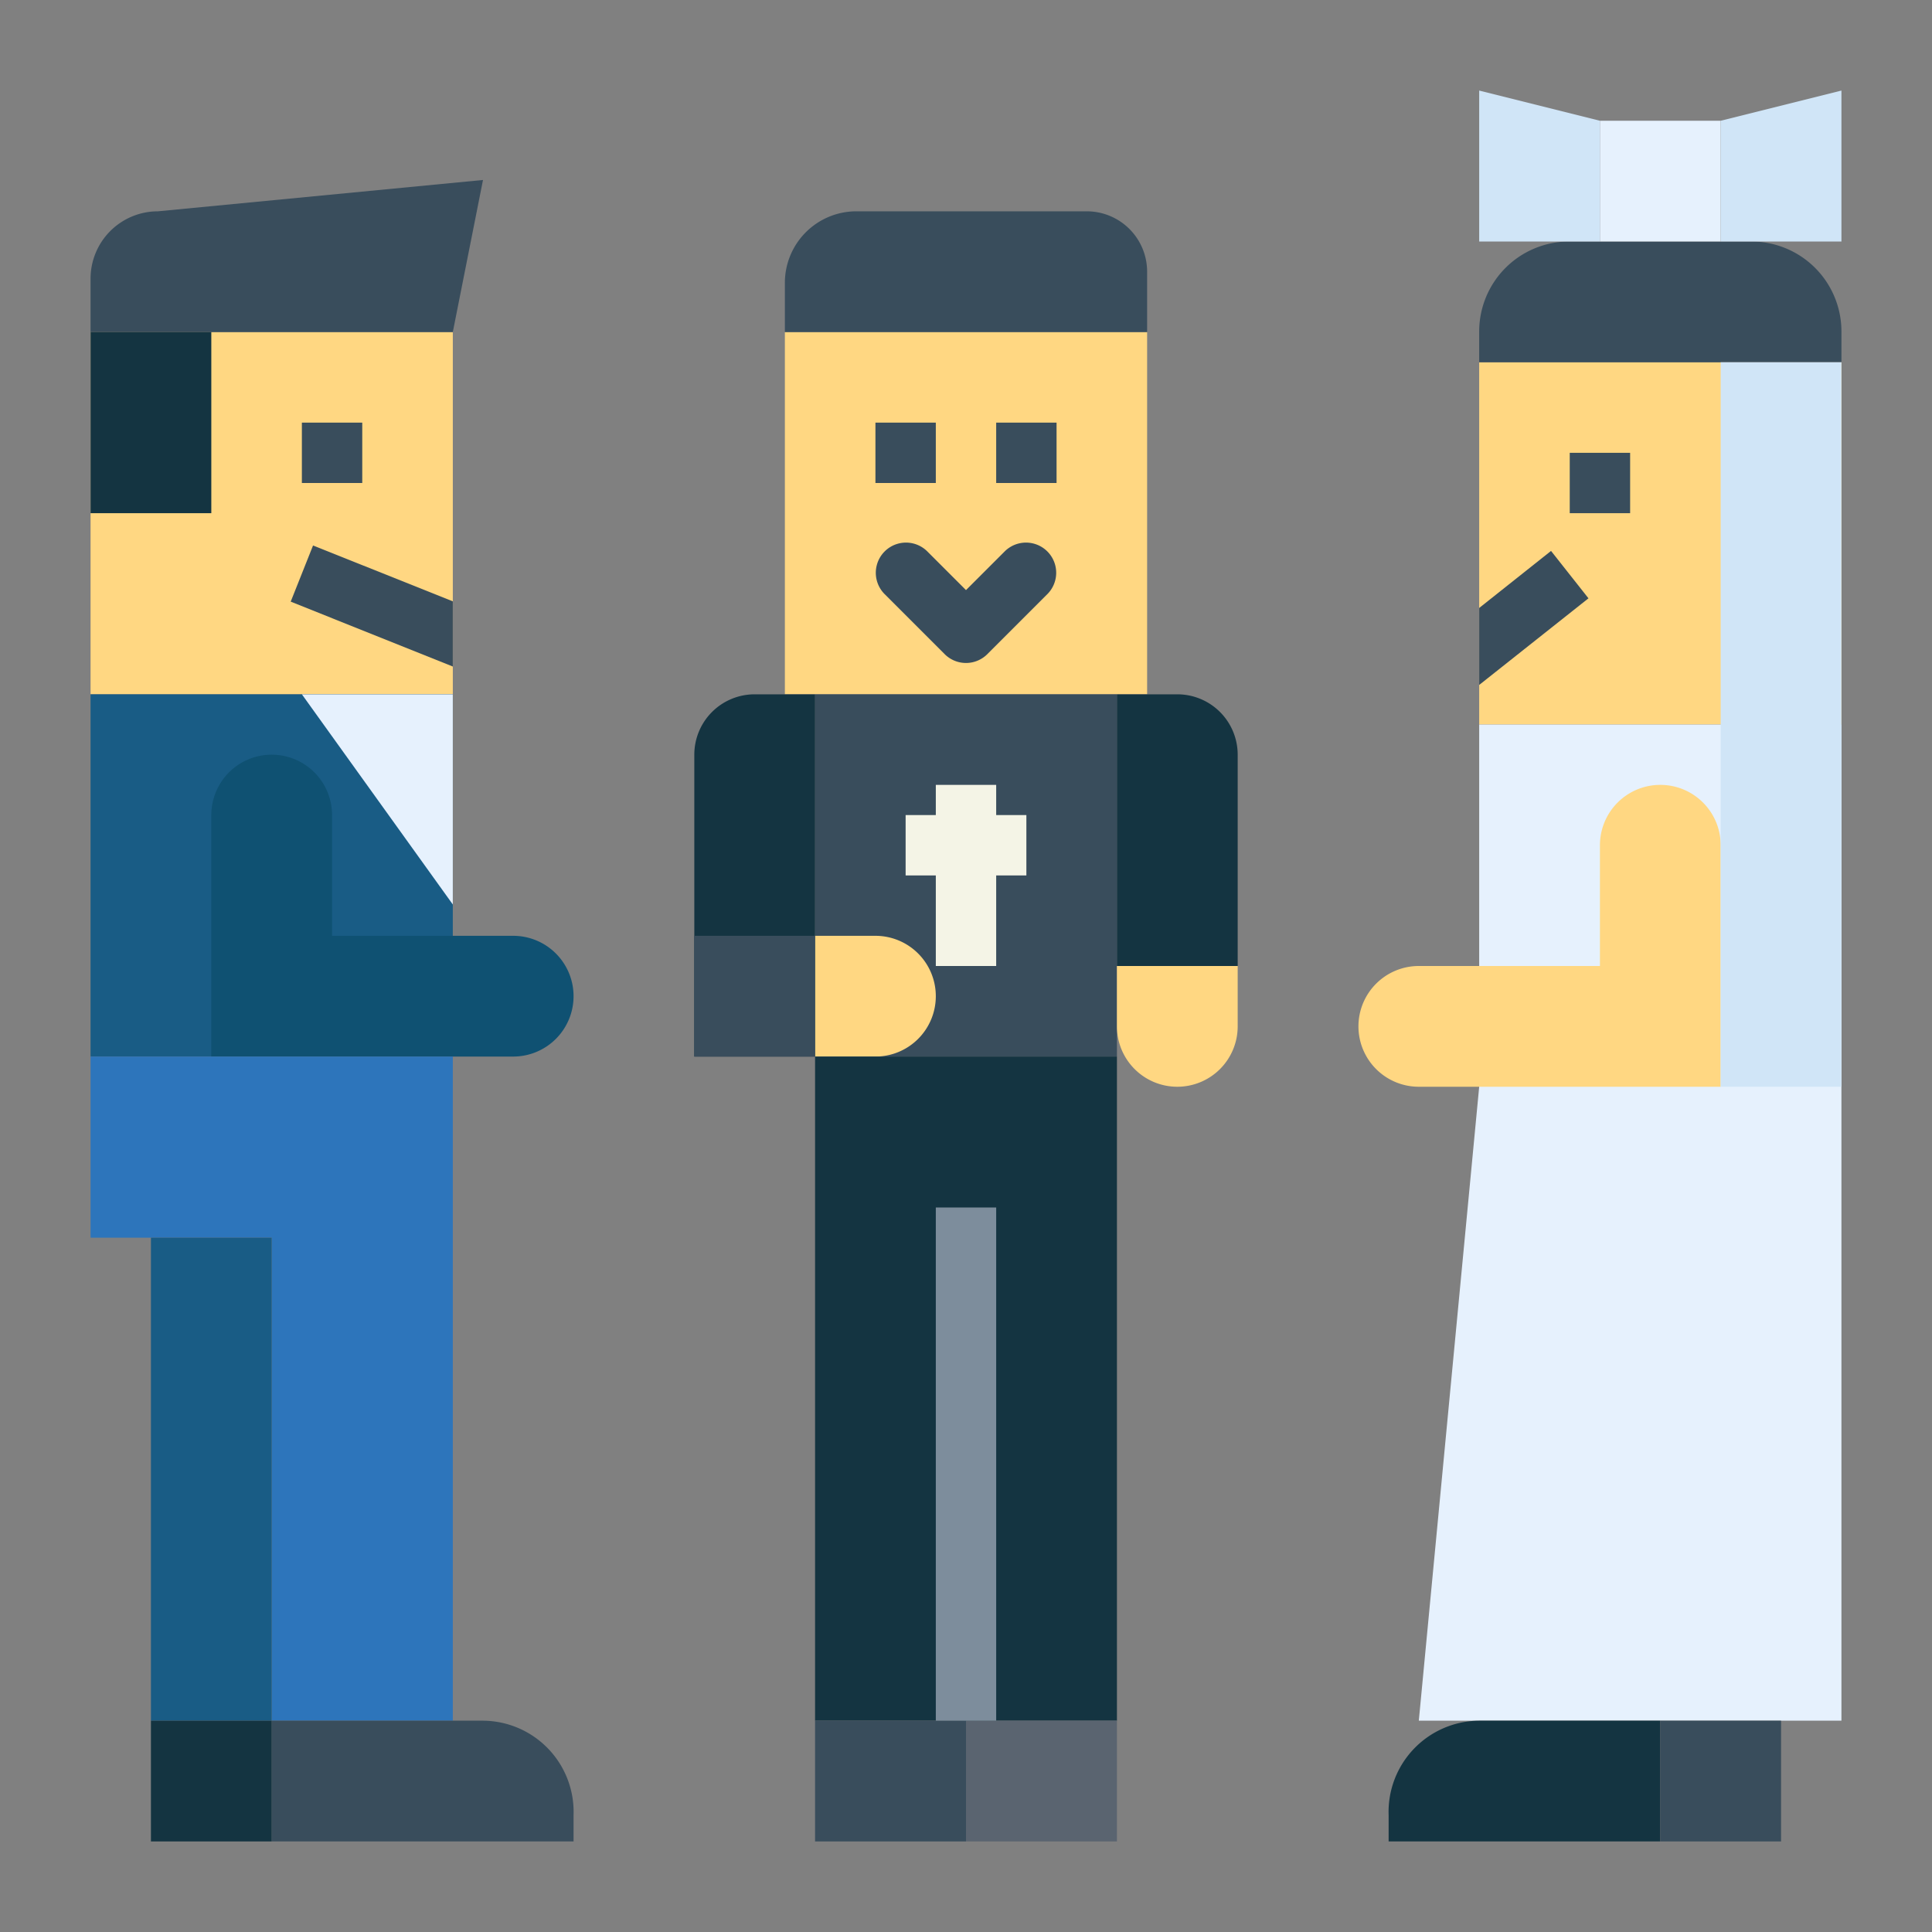 <svg height="512" viewBox="0 0 64 64" width="512" xmlns="http://www.w3.org/2000/svg"><rect x="0" y="0" width="64" height="64" fill="#808080" stroke="none"/><g id="flat"><path d="m3 11h12v12h-12z" fill="#ffd782"/><path d="m10 14h2v2h-2z" fill="#394d5c"/><path d="m15 11h-12v-1.769a2.231 2.231 0 0 1 2.231-2.231l10.769-1.038z" fill="#394d5c"/><path d="m3 23h12v12h-12z" fill="#195c85"/><path d="m26 11h12v12h-12z" fill="#ffd782"/><g fill="#394d5c"><path d="m33 14h2v2h-2z"/><path d="m29 14h2v2h-2z"/><path d="m38 11h-12v-1.637a2.369 2.369 0 0 1 2.363-2.363h7.637a2 2 0 0 1 2 2z"/><path d="m27 23h10v12h-10z"/></g><path d="m11 31v-4a2 2 0 0 0 -2-2 2 2 0 0 0 -2 2v8h10a2 2 0 0 0 2-2 2 2 0 0 0 -2-2z" fill="#0f5172"/><path d="m49 12h12v12h-12z" fill="#ffd782"/><path d="m52 15h2v2h-2z" fill="#394d5c"/><path d="m49 8h12a0 0 0 0 1 0 0v1.019a2.981 2.981 0 0 1 -2.981 2.981h-6.038a2.981 2.981 0 0 1 -2.981-2.981v-1.019a0 0 0 0 1 0 0z" fill="#394d5c" transform="matrix(-1 0 0 -1 110 20)"/><path d="m25 23h2a0 0 0 0 1 0 0v12a0 0 0 0 1 0 0h-4a0 0 0 0 1 0 0v-10a2 2 0 0 1 2-2z" fill="#143441"/><path d="m37 23h4a0 0 0 0 1 0 0v9a0 0 0 0 1 0 0h-2a2 2 0 0 1 -2-2v-7a0 0 0 0 1 0 0z" fill="#143441" transform="matrix(-1 0 0 -1 78 55)"/><path d="m32 21.962a1 1 0 0 1 -.707-.293l-2-2a1 1 0 0 1 1.414-1.414l1.293 1.293 1.293-1.293a1 1 0 0 1 1.414 1.414l-2 2a1 1 0 0 1 -.707.293z" fill="#394d5c"/><path d="m27 31h2a2 2 0 0 1 2 2 2 2 0 0 1 -2 2h-2a0 0 0 0 1 0 0v-4a0 0 0 0 1 0 0z" fill="#ffd782"/><path d="m53 4h4v4h-4z" fill="#e6f1fd"/><path d="m53 4-4-1v5h4z" fill="#d0e5f7"/><path d="m57 4 4-1v5h-4z" fill="#d0e5f7"/><path d="m34 27h-1v-1h-2v1h-1v2h1v3h2v-3h1z" fill="#f4f4e6"/><path d="m3 11h4v6h-4z" fill="#143441"/><path d="m15 23h-5l5 6.962z" fill="#e6f1fd"/><path d="m49 24v12l-2 21h14v-21-12z" fill="#e6f1fd"/><path d="m3 35v6h6v16h6v-17-5z" fill="#2d75bb"/><path d="m5 41h4v16h-4z" fill="#195c85"/><path d="m19 61h-10v-4h7a3.021 3.021 0 0 1 3 3.125z" fill="#394d5c"/><path d="m5 57h4v4h-4z" fill="#143441"/><path d="m46 61h9v-4h-6a3.021 3.021 0 0 0 -3 3.125z" fill="#143441"/><path d="m55 57h4v4h-4z" fill="#394d5c"/><path d="m27 35h10v22h-10z" fill="#143441"/><path d="m27 57h5v4h-5z" fill="#394d5c"/><path d="m32 57h5v4h-5z" fill="#5a6470"/><path d="m31 40h2v17h-2z" fill="#7d8d9c"/><path d="m37 32h4a0 0 0 0 1 0 0v2a2 2 0 0 1 -2 2 2 2 0 0 1 -2-2v-2a0 0 0 0 1 0 0z" fill="#ffd782"/><g fill="#394d5c"><path d="m23 31h4v4h-4z"/><path d="m15 19.92v2.16l-5.37-2.15.74-1.86z"/><path d="m52.62 19.82-3.62 2.87v-2.55l2.38-1.89z"/></g><path d="m53 32v-4a2 2 0 0 1 2-2 2 2 0 0 1 2 2v8h-10a2 2 0 0 1 -2-2 2 2 0 0 1 2-2z" fill="#ffd782"/><path d="m57 12h4v24h-4z" fill="#d0e5f7"/></g></svg>